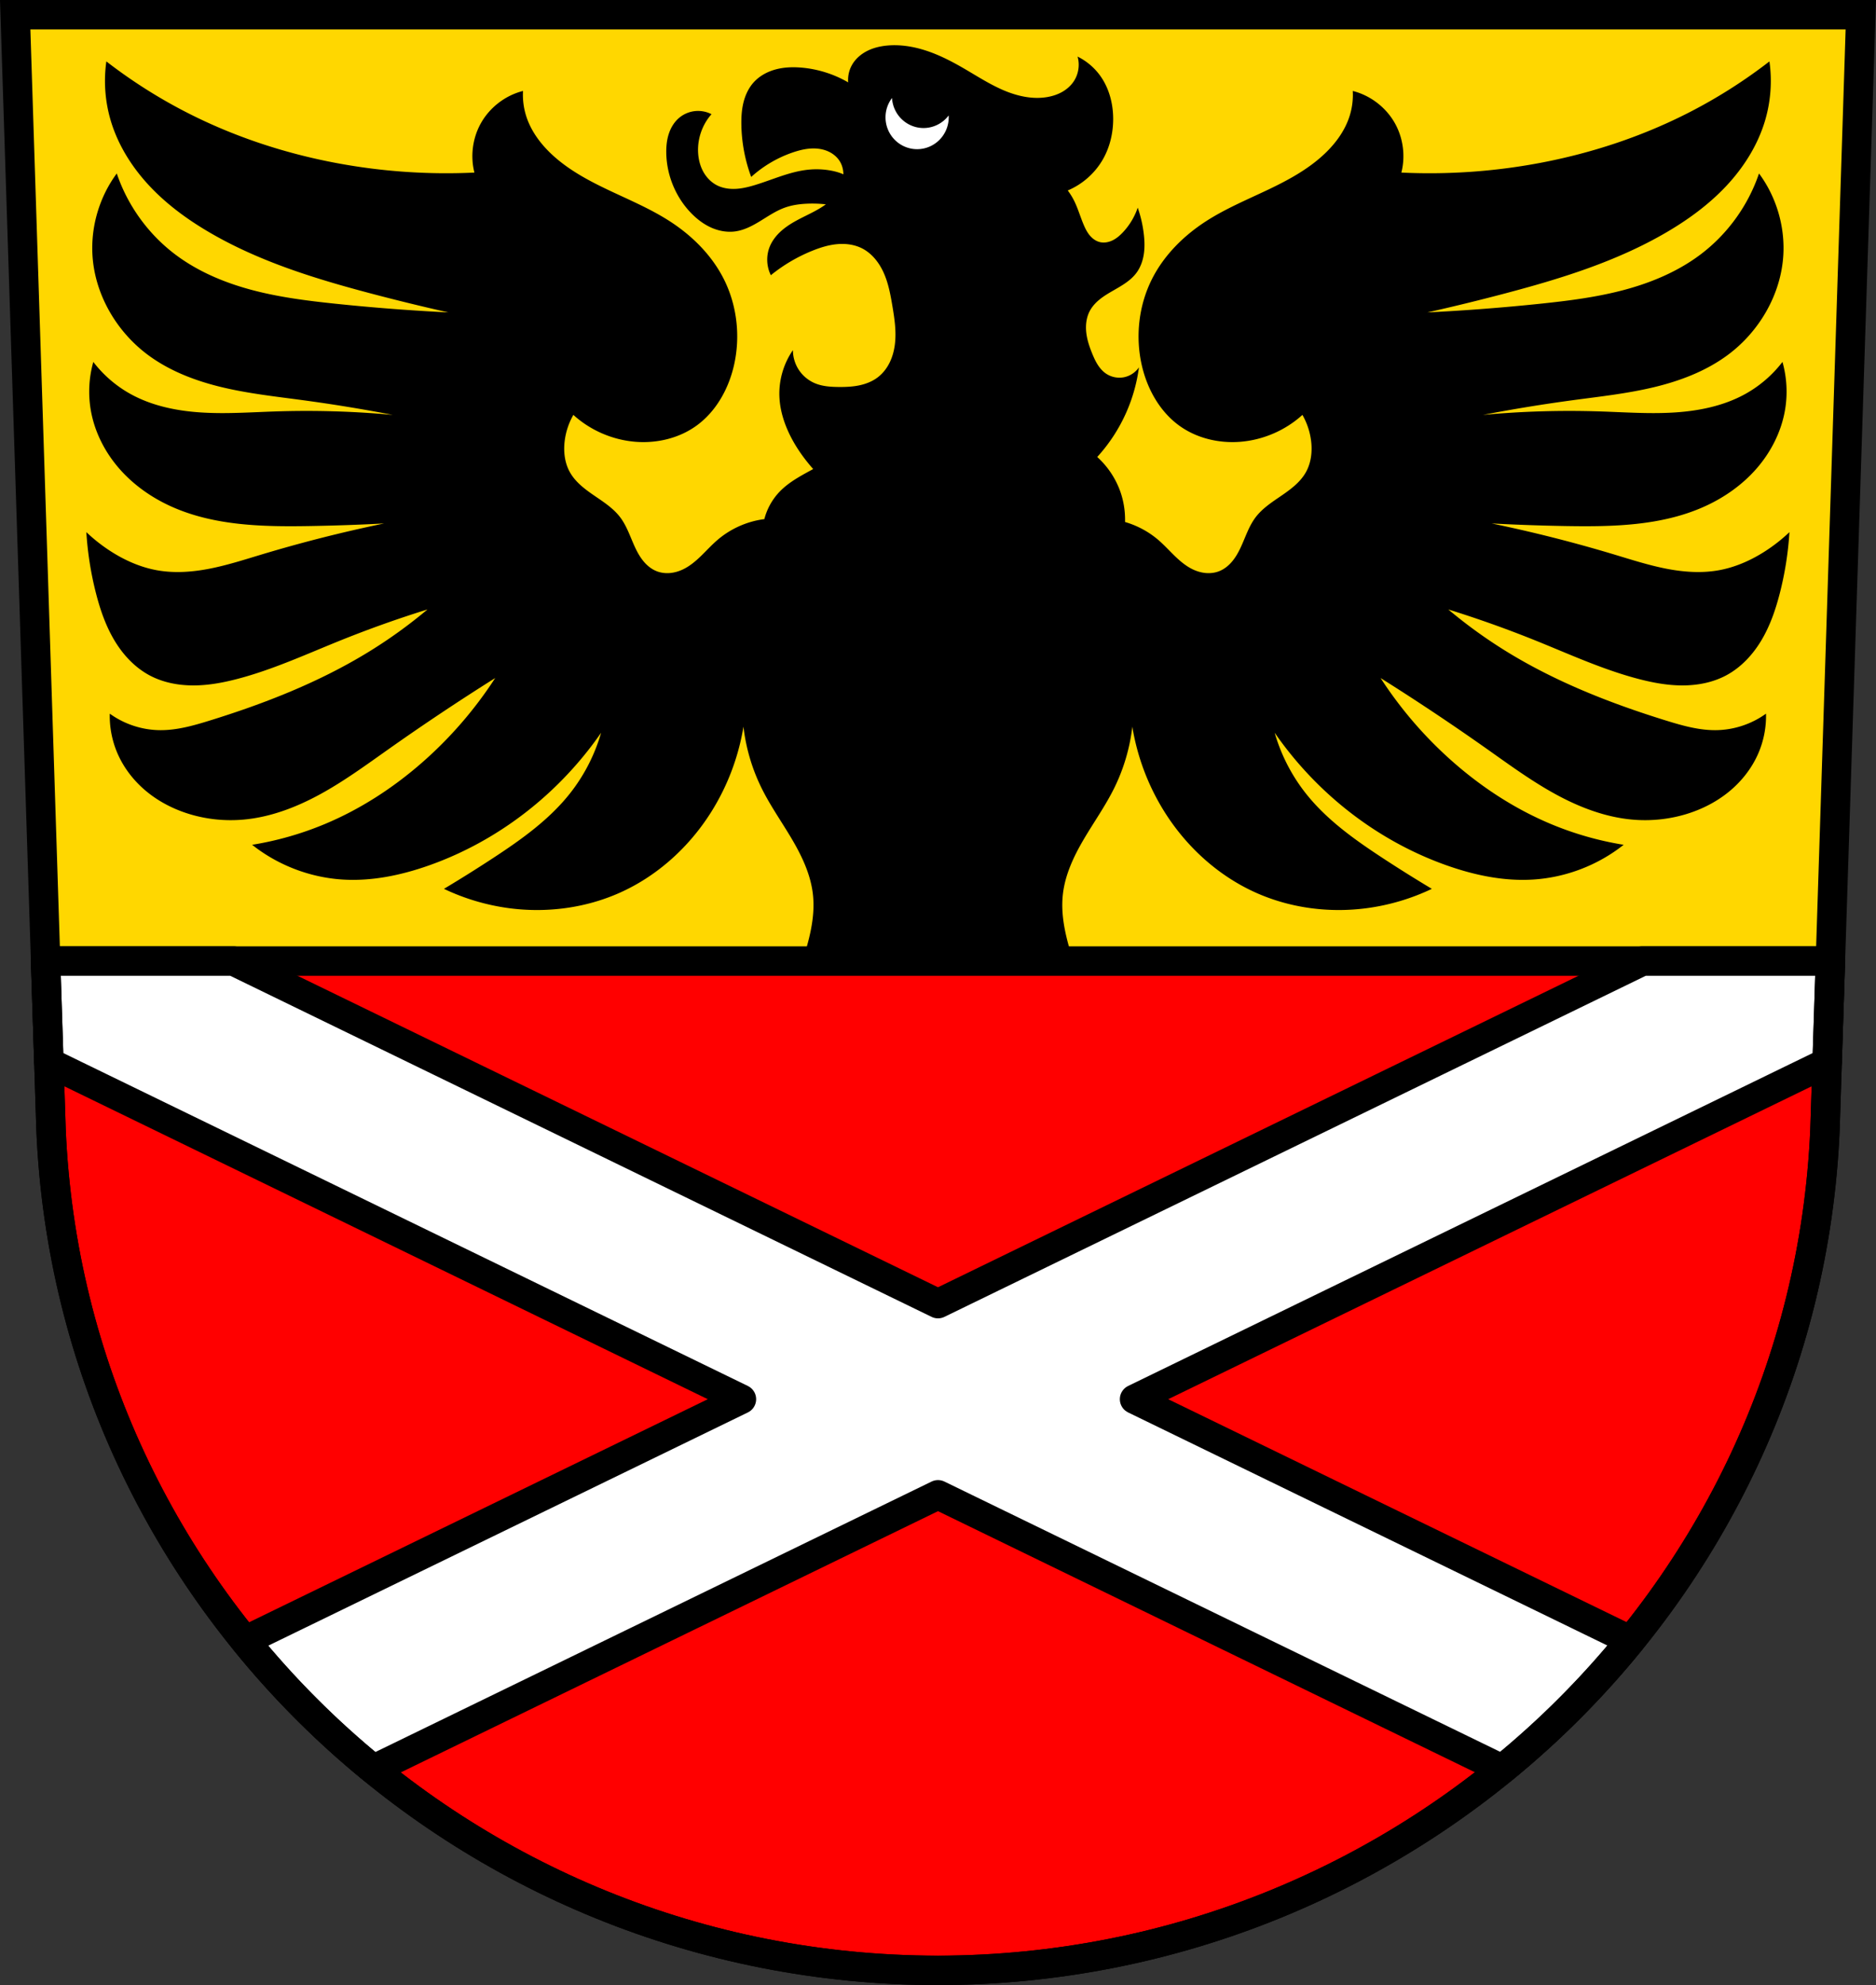 <svg xmlns="http://www.w3.org/2000/svg" width="701.33" height="741.77" viewBox="0 0 701.334 741.769"><rect x="0" y="0" width="701.334" height="741.769" fill="#333333" stroke="none"/><g transform="translate(-19.589-43.19)"><g fill-rule="evenodd"><path d="m25.27 48.692l13.398 416.62c7.415 175.25 153.92 314.05 331.59 314.14 177.51-.215 324.07-139.06 331.59-314.14l13.398-416.62h-344.98z" fill="#ffd700"/><path d="m348.74 76.75c-3.408 4.563-4.886 10.521-4.01 16.15.425 2.722 1.388 5.373 2.93 7.656 1.542 2.283 3.672 4.187 6.176 5.335 2.153.988 4.537 1.405 6.906 1.447 2.368.042 4.729-.28 7.06-.719 4.231-.797 8.483-2.02 11.986-4.524 1.752-1.251 3.294-2.816 4.409-4.657 1.115-1.841 1.791-3.965 1.817-6.117.042-3.576-1.74-7.03-4.381-9.446-2.641-2.411-6.07-3.84-9.581-4.517-5.218-1.01-10.592-.432-15.905-.486-2.469-.025-4.937-.121-7.406-.121" fill="#fff"/><path d="m333.69 16.9c-.638.016-1.277.052-1.914.109-2.627.236-5.245.842-7.598 2.035-2.352 1.194-4.431 3-5.711 5.309-1.079 1.943-1.565 4.211-1.377 6.426-5.314-3.088-11.318-4.984-17.441-5.508-3.225-.276-6.51-.172-9.637.664-3.127.836-6.095 2.439-8.262 4.844-1.91 2.12-3.139 4.791-3.818 7.563-.679 2.771-.831 5.648-.771 8.5.137 6.57 1.384 13.12 3.672 19.275 4.504-4.079 9.852-7.223 15.605-9.178 3.02-1.027 6.223-1.733 9.395-1.377 1.586.178 3.151.625 4.551 1.391 1.4.765 2.633 1.854 3.494 3.197.945 1.475 1.404 3.23 1.422 4.982-1.39-.612-2.864-1.039-4.357-1.332-2.904-.57-5.895-.693-8.838-.385-6.908.723-13.329 3.756-19.979 5.764-2.328.703-4.711 1.285-7.141 1.396-2.429.112-4.921-.267-7.07-1.396-2.124-1.114-3.846-2.93-5-5.03-1.154-2.103-1.756-4.483-1.916-6.877-.351-5.269 1.489-10.652 4.994-14.602-1.951-1.01-4.207-1.405-6.385-1.133-2.177.272-4.267 1.215-5.91 2.67-1.785 1.58-3.02 3.723-3.73 5.998-.713 2.275-.926 4.683-.879 7.07.163 8.228 3.504 16.364 9.221 22.283 2.152 2.228 4.646 4.161 7.467 5.441 2.821 1.28 5.984 1.888 9.05 1.475 3.399-.457 6.508-2.118 9.434-3.906 2.926-1.789 5.788-3.752 9.01-4.932 2.819-1.033 5.835-1.432 8.836-1.537 2.212-.077 4.428.014 6.629.25-.716.526-1.458 1.016-2.215 1.473-2.956 1.784-6.148 3.138-9.162 4.822-2.023 1.13-3.975 2.417-5.666 4-1.691 1.585-3.118 3.483-3.973 5.637-1.338 3.372-1.167 7.313.459 10.557 4.702-3.819 9.981-6.925 15.604-9.18 2.931-1.175 5.981-2.125 9.125-2.418 3.144-.293 6.402.101 9.232 1.5 3.798 1.877 6.562 5.431 8.277 9.305 1.716 3.873 2.492 8.09 3.197 12.266.797 4.721 1.522 9.526.947 14.279-.287 2.376-.904 4.724-1.959 6.873-1.055 2.149-2.557 4.095-4.463 5.543-2.049 1.557-4.513 2.505-7.04 3.02-2.522.512-5.11.606-7.684.578-2.961-.032-5.987-.237-8.721-1.377-2.428-1.012-4.546-2.756-6.01-4.945-1.459-2.189-2.253-4.816-2.254-7.447-3.508 5.063-5.31 11.288-5.05 17.441.203 4.778 1.612 9.452 3.672 13.768 2.302 4.824 5.408 9.206 8.949 13.223-.208.114-.415.234-.623.348-4.18 2.284-8.46 4.573-11.787 7.982-2.806 2.875-4.84 6.492-5.84 10.383-6.431.825-12.604 3.569-17.525 7.789-2.166 1.857-4.083 3.982-6.133 5.967-2.049 1.985-4.266 3.855-6.848 5.068-1.513.711-3.142 1.188-4.809 1.326-1.666.138-3.371-.069-4.928-.678-1.931-.755-3.589-2.105-4.916-3.697-1.327-1.592-2.339-3.425-3.213-5.305-1.747-3.759-3-7.81-5.5-11.12-2.557-3.389-6.216-5.737-9.719-8.137-3.502-2.399-7.03-5.03-9.104-8.738-1.963-3.503-2.441-7.699-1.947-11.684.423-3.417 1.532-6.747 3.244-9.734 6.392 5.808 14.755 9.409 23.367 10.06 7.847.594 15.964-1.3 22.391-5.842 7.469-5.279 12.234-13.802 14.279-22.717 2.486-10.837 1.159-22.549-3.895-32.453-4.504-8.827-11.792-16.05-20.12-21.418-7.385-4.764-15.559-8.136-23.488-11.924-7.929-3.788-15.775-8.106-21.945-14.363-3.549-3.6-6.518-7.859-8.113-12.656-1.039-3.125-1.483-6.446-1.299-9.734-6.693 1.686-12.602 6.269-15.9 12.332-2.987 5.49-3.815 12.12-2.271 18.17-17.26.818-34.616-.381-51.6-3.568-19.13-3.59-37.805-9.712-55.17-18.498-10.862-5.496-21.2-12.03-30.828-19.473-1.046 7.359-.49 14.942 1.621 22.07 2.709 9.146 7.932 17.438 14.449 24.404 6.517 6.966 14.307 12.652 22.547 17.459 18.54 10.815 39.29 17.23 60.04 22.717 9.69 2.562 19.428 4.942 29.21 7.139-14.09-.696-28.16-1.777-42.19-3.244-10.549-1.103-21.12-2.431-31.365-5.166-10.248-2.735-20.22-6.928-28.672-13.332-10.03-7.598-17.713-18.26-21.744-30.18-6.445 8.7-9.72 19.697-9.09 30.506.861 14.676 8.957 28.569 20.77 37.32 8.153 6.04 17.851 9.714 27.721 12.07 9.87 2.355 19.988 3.456 30.04 4.807 11.299 1.518 22.555 3.359 33.75 5.518-14.557-1.346-29.2-1.78-43.811-1.299-9.215.304-18.441.97-27.643.4-9.202-.57-18.48-2.437-26.553-6.891-5.412-2.985-10.196-7.102-13.955-12.01-1.634 5.781-1.968 11.925-.973 17.85 1.365 8.126 5.226 15.756 10.637 21.971 5.411 6.215 12.333 11.04 19.867 14.375 15.808 7 33.663 7.421 50.951 7.141 9.416-.153 18.828-.478 28.23-.975-15.524 3.208-30.905 7.108-46.08 11.684-6.294 1.897-12.568 3.915-19.02 5.188-6.45 1.272-13.12 1.787-19.6.654-6.255-1.094-12.185-3.706-17.525-7.141-3.245-2.087-6.291-4.48-9.09-7.139.473 7.662 1.671 15.279 3.57 22.717 1.564 6.125 3.627 12.176 6.854 17.611 3.227 5.436 7.683 10.253 13.266 13.219 4.944 2.626 10.609 3.717 16.207 3.73 5.598.013 11.154-1.017 16.57-2.434 13.19-3.45 25.648-9.18 38.29-14.279 10.76-4.34 21.698-8.237 32.777-11.682-6.947 5.839-14.329 11.158-22.07 15.9-18.431 11.298-38.738 19.244-59.39 25.639-6.127 1.897-12.409 3.678-18.822 3.568-6.6-.113-13.15-2.296-18.498-6.166-.127 5.109.879 10.245 2.922 14.93 2.441 5.597 6.345 10.515 11.09 14.359 4.744 3.844 10.314 6.625 16.17 8.355 6.396 1.89 13.151 2.537 19.795 1.947 10.126-.899 19.83-4.631 28.748-9.512 8.918-4.881 17.14-10.907 25.447-16.773 13.06-9.229 26.373-18.1 39.916-26.611-7.652 11.818-16.966 22.557-27.584 31.803-10.751 9.362-22.872 17.209-36.02 22.717-8.737 3.66-17.908 6.28-27.26 7.789 9.591 7.606 21.535 12.199 33.75 12.98 10.9.697 21.821-1.574 32.13-5.191 15.462-5.427 29.823-13.912 42.19-24.664 8.462-7.357 16-15.773 22.391-24.988-2.368 8.235-6.36 16-11.682 22.717-7.758 9.792-18.11 17.16-28.559 24.01-6.09 3.994-12.264 7.861-18.516 11.596 7.676 3.66 15.928 6.108 24.357 7.227 14.04 1.863 28.621-.036 41.539-5.842 14.04-6.311 25.893-17.14 34.07-30.18 6.06-9.663 10.171-20.545 12.01-31.803.923 7.996 3.239 15.829 6.814 23.04 3.281 6.618 7.584 12.667 11.33 19.03 3.746 6.366 6.985 13.219 7.816 20.559.995 8.781-1.515 17.548-4.219 25.961-1.491 4.638-3.051 9.269-4.03 14.04-.983 4.772-1.376 9.723-.51 14.518 1.307 7.234 5.575 13.888 11.604 18.09 6.03 4.206 13.746 5.913 20.986 4.643 7.24-1.27 13.915-5.503 18.15-11.51 2.449-3.472 4.061-7.514 4.752-11.705.691 4.191 2.301 8.233 4.75 11.705 4.237 6.01 10.914 10.24 18.15 11.51 7.24 1.27 14.958-.436 20.986-4.643 6.03-4.206 10.294-10.86 11.602-18.09.867-4.794.475-9.746-.508-14.518-.983-4.772-2.544-9.403-4.04-14.04-2.704-8.413-5.214-17.18-4.219-25.961.832-7.339 4.071-14.192 7.816-20.559 3.746-6.366 8.05-12.415 11.33-19.03 3.575-7.212 5.894-15.04 6.816-23.04 1.837 11.258 5.946 22.14 12.01 31.803 8.181 13.04 20.03 23.869 34.07 30.18 12.918 5.806 27.499 7.705 41.539 5.842 8.43-1.119 16.682-3.566 24.357-7.227-6.252-3.735-12.426-7.602-18.516-11.596-10.447-6.852-20.8-14.221-28.559-24.01-5.321-6.717-9.315-14.481-11.684-22.717 6.389 9.215 13.931 17.631 22.393 24.988 12.366 10.752 26.725 19.237 42.19 24.664 10.306 3.617 21.23 5.888 32.13 5.191 12.215-.781 24.16-5.375 33.75-12.98-9.351-1.509-18.523-4.13-27.26-7.789-13.149-5.508-25.27-13.355-36.02-22.717-10.618-9.246-19.934-19.985-27.586-31.803 13.543 8.507 26.855 17.382 39.916 26.611 8.302 5.866 16.532 11.893 25.449 16.773 8.918 4.881 18.622 8.612 28.748 9.512 6.644.59 13.399-.058 19.795-1.947 5.856-1.73 11.425-4.511 16.17-8.355 4.744-3.844 8.649-8.762 11.09-14.359 2.043-4.685 3.049-9.82 2.922-14.93-5.348 3.87-11.898 6.05-18.498 6.166-6.413.11-12.695-1.671-18.822-3.568-20.651-6.395-40.957-14.341-59.39-25.639-7.737-4.743-15.12-10.06-22.07-15.9 11.08 3.445 22.02 7.342 32.777 11.682 12.645 5.1 25.1 10.829 38.29 14.279 5.416 1.417 10.972 2.447 16.57 2.434 5.598-.013 11.261-1.104 16.205-3.73 5.582-2.965 10.04-7.783 13.268-13.219 3.227-5.436 5.289-11.487 6.854-17.611 1.9-7.438 3.097-15.05 3.57-22.717-2.795 2.659-5.843 5.05-9.09 7.139-5.341 3.434-11.269 6.05-17.523 7.141-6.476 1.132-13.15.618-19.6-.654-6.45-1.272-12.725-3.29-19.02-5.188-15.177-4.575-30.558-8.475-46.08-11.684 9.404.496 18.818.822 28.23.975 17.288.28 35.14-.136 50.949-7.141 7.534-3.338 14.458-8.16 19.869-14.375 5.411-6.215 9.271-13.844 10.637-21.971.995-5.924.659-12.07-.975-17.85-3.759 4.906-8.542 9.02-13.953 12.01-8.07 4.453-17.351 6.321-26.553 6.891-9.202.57-18.428-.097-27.643-.4-14.612-.481-29.25-.047-43.811 1.299 11.195-2.159 22.451-4 33.75-5.518 10.06-1.351 20.17-2.452 30.04-4.807 9.87-2.355 19.567-6.03 27.721-12.07 11.812-8.751 19.908-22.645 20.77-37.32.634-10.809-2.643-21.806-9.09-30.506-4.03 11.922-11.71 22.583-21.742 30.18-8.455 6.404-18.426 10.597-28.674 13.332-10.248 2.735-20.814 4.063-31.363 5.166-14.03 1.467-28.1 2.548-42.19 3.244 9.779-2.197 19.517-4.576 29.21-7.139 20.751-5.487 41.497-11.902 60.04-22.717 8.24-4.807 16.03-10.493 22.547-17.459 6.517-6.966 11.738-15.258 14.447-24.404 2.111-7.127 2.669-14.71 1.623-22.07-9.63 7.446-19.968 13.977-30.83 19.473-17.365 8.786-36.04 14.909-55.17 18.498-16.983 3.187-34.34 4.387-51.6 3.568 1.543-6.06.715-12.682-2.271-18.17-3.298-6.06-9.209-10.646-15.902-12.332.184 3.288-.257 6.609-1.297 9.734-1.595 4.797-4.564 9.06-8.113 12.656-6.17 6.257-14.02 10.575-21.945 14.363-7.929 3.788-16.1 7.16-23.488 11.924-8.327 5.372-15.617 12.591-20.12 21.418-5.05 9.904-6.381 21.616-3.895 32.453 2.045 8.915 6.81 17.438 14.279 22.717 6.426 4.542 14.545 6.435 22.393 5.842 8.612-.652 16.973-4.252 23.365-10.06 1.712 2.988 2.823 6.317 3.246 9.734.493 3.985.016 8.181-1.947 11.684-2.075 3.703-5.603 6.339-9.105 8.738-3.502 2.399-7.16 4.748-9.717 8.137-2.497 3.309-3.753 7.36-5.5 11.12-.873 1.88-1.886 3.712-3.213 5.305-1.327 1.592-2.987 2.943-4.918 3.697-1.557.609-3.26.816-4.926.678-1.666-.138-3.296-.615-4.809-1.326-2.582-1.214-4.8-3.084-6.85-5.068-2.049-1.985-3.967-4.11-6.133-5.967-3.603-3.09-7.88-5.378-12.434-6.711.102-4.211-.599-8.44-2.143-12.361-1.788-4.542-4.638-8.659-8.26-11.932 4.572-5 8.309-10.768 11.01-16.982 2.288-5.258 3.839-10.836 4.59-16.521-1.315 1.931-3.422 3.305-5.719 3.73-2.297.425-4.755-.104-6.674-1.436-1.238-.859-2.239-2.025-3.047-3.297-.808-1.272-1.428-2.653-2-4.047-1.053-2.566-1.958-5.222-2.26-7.979-.302-2.757.033-5.639 1.342-8.08.895-1.672 2.215-3.09 3.689-4.283 1.475-1.193 3.107-2.175 4.75-3.123 3.286-1.896 6.749-3.767 9-6.82 1.468-1.991 2.327-4.387 2.713-6.83.386-2.443.314-4.94.041-7.398-.382-3.438-1.153-6.831-2.295-10.1-1.156 3.405-3.048 6.556-5.508 9.178-1.133 1.208-2.405 2.317-3.895 3.041-1.49.724-3.219 1.039-4.824.631-1.469-.374-2.745-1.327-3.715-2.492-.97-1.165-1.658-2.539-2.252-3.934-1.292-3.03-2.178-6.239-3.672-9.178-.655-1.288-1.424-2.519-2.295-3.672 5.597-2.349 10.365-6.625 13.309-11.934 2.473-4.46 3.658-9.586 3.672-14.686.015-5.859-1.555-11.817-5.05-16.521-2.157-2.905-5.02-5.287-8.262-6.885.887 3.066.371 6.509-1.377 9.18-1.102 1.684-2.657 3.05-4.41 4.04-1.753.987-3.702 1.602-5.688 1.928-5.466.898-11.1-.39-16.193-2.563-5.096-2.172-9.769-5.203-14.555-7.992-4.421-2.577-8.978-4.967-13.82-6.621-4.237-1.447-8.713-2.32-13.18-2.209m-.148 19.709a11.814 11.91 0 0 0 11.791 11.221 11.814 11.91 0 0 0 9.385 -4.699 11.814 11.91 0 0 1 .023 .691 11.814 11.91 0 0 1 -11.814 11.91 11.814 11.91 0 0 1 -11.814 -11.91 11.814 11.91 0 0 1 2.43 -7.213" transform="translate(19.589 43.19)"/></g><g stroke="#000" stroke-width="11"><g stroke-linejoin="round" stroke-linecap="round" transform="translate(19.589 43.19)"><path d="m17.05 359.11l2.027 63.02c7.415 175.25 153.92 314.05 331.59 314.14 177.51-.215 324.07-139.06 331.59-314.14l2.027-63.02h-667.23z" fill="#f00"/><path d="m17.05 359.11l1.219 37.875 258.91 125.85-185.6 90.22c14.296 17.618 30.383 33.746 47.99 48.11l211.1-102.61 210.95 102.54c17.61-14.366 33.7-30.493 48-48.11l-185.47-90.15 258.91-125.85 1.219-37.875h-70.27l-263.34 128.01-263.35-128.01h-70.27z" fill="#fff"/></g><path d="m25.27 48.692l13.398 416.62c7.415 175.25 153.92 314.05 331.59 314.14 177.51-.215 324.07-139.06 331.59-314.14l13.398-416.62h-344.98z" fill="none" fill-rule="evenodd"/></g></g></svg>